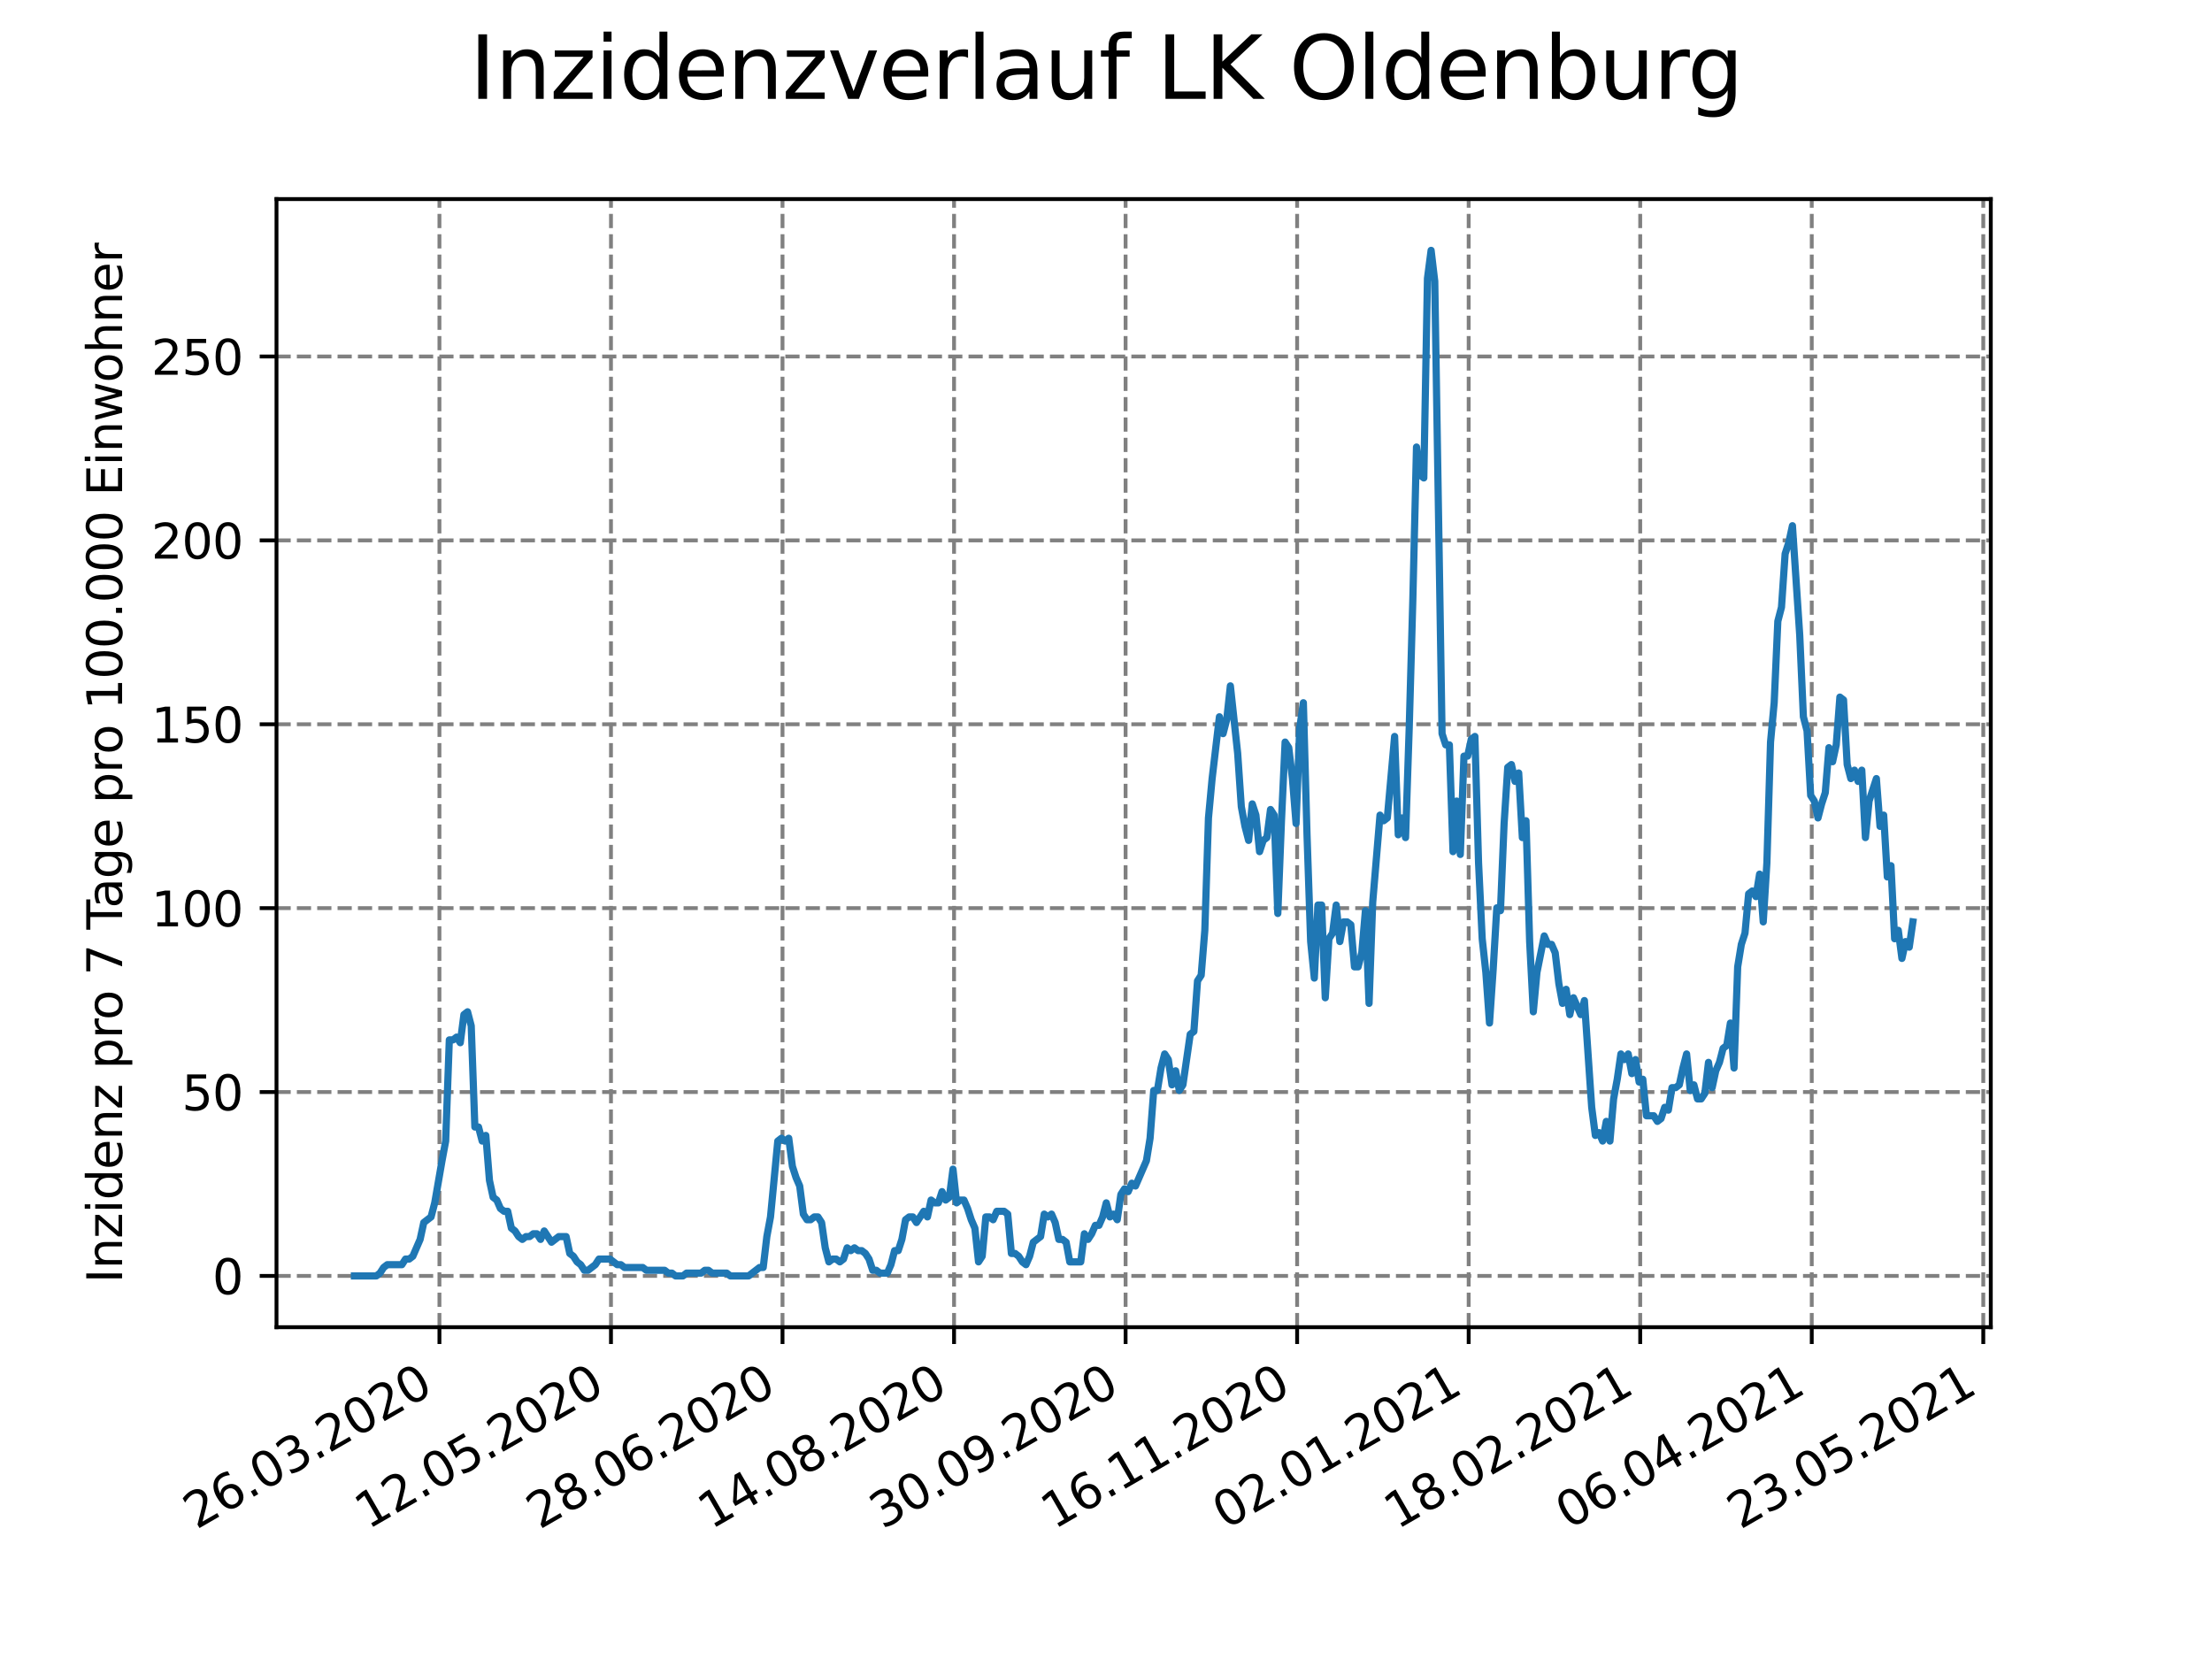 <?xml version="1.0" encoding="utf-8" standalone="no"?>
<!DOCTYPE svg PUBLIC "-//W3C//DTD SVG 1.1//EN"
  "http://www.w3.org/Graphics/SVG/1.1/DTD/svg11.dtd">
<svg height="345.6pt" version="1.1" viewBox="0 0 460.8 345.6" width="460.8pt" xmlns="http://www.w3.org/2000/svg" xmlns:xlink="http://www.w3.org/1999/xlink">
 <defs>
  <style type="text/css">*{stroke-linecap:butt;stroke-linejoin:round;}</style>
 </defs>
 <g id="figure_1">
  <g id="patch_1">
   <path d="M 0 345.6 
L 460.8 345.6 
L 460.8 0 
L 0 0 
z
" style="fill:#ffffff;"/>
  </g>
  <g id="axes_1">
   <g id="patch_2">
    <path d="M 57.6 276.48 
L 414.72 276.48 
L 414.72 41.472 
L 57.6 41.472 
z
" style="fill:#ffffff;"/>
   </g>
   <g id="matplotlib.axis_1">
    <g id="xtick_1">
     <g id="line2d_1">
      <path clip-path="url(#pab4e83f693)" d="M 91.542 276.48 
L 91.542 41.472 
" style="fill:none;stroke:#808080;stroke-dasharray:2.96,1.28;stroke-dashoffset:0;stroke-width:0.8;"/>
     </g>
     <g id="line2d_2">
      <defs>
       <path d="M 0 0 
L 0 3.5 
" id="m726b73698d" style="stroke:#000000;stroke-width:0.8;"/>
      </defs>
      <g>
       <use style="stroke:#000000;stroke-width:0.8;" x="91.542" xlink:href="#m726b73698d" y="276.48"/>
      </g>
     </g>
     <g id="text_1">
      <!-- 26.03.2020 -->
      <g transform="translate(40.917 318.689)rotate(-30)scale(0.1 -0.1)">
       <defs>
        <path d="M 1228 531 
L 3431 531 
L 3431 0 
L 469 0 
L 469 531 
Q 828 903 1448 1529 
Q 2069 2156 2228 2338 
Q 2531 2678 2651 2914 
Q 2772 3150 2772 3378 
Q 2772 3750 2511 3984 
Q 2250 4219 1831 4219 
Q 1534 4219 1204 4116 
Q 875 4013 500 3803 
L 500 4441 
Q 881 4594 1212 4672 
Q 1544 4750 1819 4750 
Q 2544 4750 2975 4387 
Q 3406 4025 3406 3419 
Q 3406 3131 3298 2873 
Q 3191 2616 2906 2266 
Q 2828 2175 2409 1742 
Q 1991 1309 1228 531 
z
" id="DejaVuSans-32" transform="scale(0.016)"/>
        <path d="M 2113 2584 
Q 1688 2584 1439 2293 
Q 1191 2003 1191 1497 
Q 1191 994 1439 701 
Q 1688 409 2113 409 
Q 2538 409 2786 701 
Q 3034 994 3034 1497 
Q 3034 2003 2786 2293 
Q 2538 2584 2113 2584 
z
M 3366 4563 
L 3366 3988 
Q 3128 4100 2886 4159 
Q 2644 4219 2406 4219 
Q 1781 4219 1451 3797 
Q 1122 3375 1075 2522 
Q 1259 2794 1537 2939 
Q 1816 3084 2150 3084 
Q 2853 3084 3261 2657 
Q 3669 2231 3669 1497 
Q 3669 778 3244 343 
Q 2819 -91 2113 -91 
Q 1303 -91 875 529 
Q 447 1150 447 2328 
Q 447 3434 972 4092 
Q 1497 4750 2381 4750 
Q 2619 4750 2861 4703 
Q 3103 4656 3366 4563 
z
" id="DejaVuSans-36" transform="scale(0.016)"/>
        <path d="M 684 794 
L 1344 794 
L 1344 0 
L 684 0 
L 684 794 
z
" id="DejaVuSans-2e" transform="scale(0.016)"/>
        <path d="M 2034 4250 
Q 1547 4250 1301 3770 
Q 1056 3291 1056 2328 
Q 1056 1369 1301 889 
Q 1547 409 2034 409 
Q 2525 409 2770 889 
Q 3016 1369 3016 2328 
Q 3016 3291 2770 3770 
Q 2525 4250 2034 4250 
z
M 2034 4750 
Q 2819 4750 3233 4129 
Q 3647 3509 3647 2328 
Q 3647 1150 3233 529 
Q 2819 -91 2034 -91 
Q 1250 -91 836 529 
Q 422 1150 422 2328 
Q 422 3509 836 4129 
Q 1250 4750 2034 4750 
z
" id="DejaVuSans-30" transform="scale(0.016)"/>
        <path d="M 2597 2516 
Q 3050 2419 3304 2112 
Q 3559 1806 3559 1356 
Q 3559 666 3084 287 
Q 2609 -91 1734 -91 
Q 1441 -91 1130 -33 
Q 819 25 488 141 
L 488 750 
Q 750 597 1062 519 
Q 1375 441 1716 441 
Q 2309 441 2620 675 
Q 2931 909 2931 1356 
Q 2931 1769 2642 2001 
Q 2353 2234 1838 2234 
L 1294 2234 
L 1294 2753 
L 1863 2753 
Q 2328 2753 2575 2939 
Q 2822 3125 2822 3475 
Q 2822 3834 2567 4026 
Q 2313 4219 1838 4219 
Q 1578 4219 1281 4162 
Q 984 4106 628 3988 
L 628 4550 
Q 988 4650 1302 4700 
Q 1616 4750 1894 4750 
Q 2613 4750 3031 4423 
Q 3450 4097 3450 3541 
Q 3450 3153 3228 2886 
Q 3006 2619 2597 2516 
z
" id="DejaVuSans-33" transform="scale(0.016)"/>
       </defs>
       <use xlink:href="#DejaVuSans-32"/>
       <use x="63.623" xlink:href="#DejaVuSans-36"/>
       <use x="127.246" xlink:href="#DejaVuSans-2e"/>
       <use x="159.033" xlink:href="#DejaVuSans-30"/>
       <use x="222.656" xlink:href="#DejaVuSans-33"/>
       <use x="286.279" xlink:href="#DejaVuSans-2e"/>
       <use x="318.066" xlink:href="#DejaVuSans-32"/>
       <use x="381.689" xlink:href="#DejaVuSans-30"/>
       <use x="445.312" xlink:href="#DejaVuSans-32"/>
       <use x="508.936" xlink:href="#DejaVuSans-30"/>
      </g>
     </g>
    </g>
    <g id="xtick_2">
     <g id="line2d_3">
      <path clip-path="url(#pab4e83f693)" d="M 127.277 276.48 
L 127.277 41.472 
" style="fill:none;stroke:#808080;stroke-dasharray:2.96,1.28;stroke-dashoffset:0;stroke-width:0.8;"/>
     </g>
     <g id="line2d_4">
      <g>
       <use style="stroke:#000000;stroke-width:0.8;" x="127.277" xlink:href="#m726b73698d" y="276.48"/>
      </g>
     </g>
     <g id="text_2">
      <!-- 12.05.2020 -->
      <g transform="translate(76.651 318.689)rotate(-30)scale(0.1 -0.1)">
       <defs>
        <path d="M 794 531 
L 1825 531 
L 1825 4091 
L 703 3866 
L 703 4441 
L 1819 4666 
L 2450 4666 
L 2450 531 
L 3481 531 
L 3481 0 
L 794 0 
L 794 531 
z
" id="DejaVuSans-31" transform="scale(0.016)"/>
        <path d="M 691 4666 
L 3169 4666 
L 3169 4134 
L 1269 4134 
L 1269 2991 
Q 1406 3038 1543 3061 
Q 1681 3084 1819 3084 
Q 2600 3084 3056 2656 
Q 3513 2228 3513 1497 
Q 3513 744 3044 326 
Q 2575 -91 1722 -91 
Q 1428 -91 1123 -41 
Q 819 9 494 109 
L 494 744 
Q 775 591 1075 516 
Q 1375 441 1709 441 
Q 2250 441 2565 725 
Q 2881 1009 2881 1497 
Q 2881 1984 2565 2268 
Q 2250 2553 1709 2553 
Q 1456 2553 1204 2497 
Q 953 2441 691 2322 
L 691 4666 
z
" id="DejaVuSans-35" transform="scale(0.016)"/>
       </defs>
       <use xlink:href="#DejaVuSans-31"/>
       <use x="63.623" xlink:href="#DejaVuSans-32"/>
       <use x="127.246" xlink:href="#DejaVuSans-2e"/>
       <use x="159.033" xlink:href="#DejaVuSans-30"/>
       <use x="222.656" xlink:href="#DejaVuSans-35"/>
       <use x="286.279" xlink:href="#DejaVuSans-2e"/>
       <use x="318.066" xlink:href="#DejaVuSans-32"/>
       <use x="381.689" xlink:href="#DejaVuSans-30"/>
       <use x="445.312" xlink:href="#DejaVuSans-32"/>
       <use x="508.936" xlink:href="#DejaVuSans-30"/>
      </g>
     </g>
    </g>
    <g id="xtick_3">
     <g id="line2d_5">
      <path clip-path="url(#pab4e83f693)" d="M 163.011 276.48 
L 163.011 41.472 
" style="fill:none;stroke:#808080;stroke-dasharray:2.96,1.28;stroke-dashoffset:0;stroke-width:0.8;"/>
     </g>
     <g id="line2d_6">
      <g>
       <use style="stroke:#000000;stroke-width:0.8;" x="163.011" xlink:href="#m726b73698d" y="276.48"/>
      </g>
     </g>
     <g id="text_3">
      <!-- 28.06.2020 -->
      <g transform="translate(112.386 318.689)rotate(-30)scale(0.1 -0.1)">
       <defs>
        <path d="M 2034 2216 
Q 1584 2216 1326 1975 
Q 1069 1734 1069 1313 
Q 1069 891 1326 650 
Q 1584 409 2034 409 
Q 2484 409 2743 651 
Q 3003 894 3003 1313 
Q 3003 1734 2745 1975 
Q 2488 2216 2034 2216 
z
M 1403 2484 
Q 997 2584 770 2862 
Q 544 3141 544 3541 
Q 544 4100 942 4425 
Q 1341 4750 2034 4750 
Q 2731 4750 3128 4425 
Q 3525 4100 3525 3541 
Q 3525 3141 3298 2862 
Q 3072 2584 2669 2484 
Q 3125 2378 3379 2068 
Q 3634 1759 3634 1313 
Q 3634 634 3220 271 
Q 2806 -91 2034 -91 
Q 1263 -91 848 271 
Q 434 634 434 1313 
Q 434 1759 690 2068 
Q 947 2378 1403 2484 
z
M 1172 3481 
Q 1172 3119 1398 2916 
Q 1625 2713 2034 2713 
Q 2441 2713 2670 2916 
Q 2900 3119 2900 3481 
Q 2900 3844 2670 4047 
Q 2441 4250 2034 4250 
Q 1625 4250 1398 4047 
Q 1172 3844 1172 3481 
z
" id="DejaVuSans-38" transform="scale(0.016)"/>
       </defs>
       <use xlink:href="#DejaVuSans-32"/>
       <use x="63.623" xlink:href="#DejaVuSans-38"/>
       <use x="127.246" xlink:href="#DejaVuSans-2e"/>
       <use x="159.033" xlink:href="#DejaVuSans-30"/>
       <use x="222.656" xlink:href="#DejaVuSans-36"/>
       <use x="286.279" xlink:href="#DejaVuSans-2e"/>
       <use x="318.066" xlink:href="#DejaVuSans-32"/>
       <use x="381.689" xlink:href="#DejaVuSans-30"/>
       <use x="445.312" xlink:href="#DejaVuSans-32"/>
       <use x="508.936" xlink:href="#DejaVuSans-30"/>
      </g>
     </g>
    </g>
    <g id="xtick_4">
     <g id="line2d_7">
      <path clip-path="url(#pab4e83f693)" d="M 198.746 276.48 
L 198.746 41.472 
" style="fill:none;stroke:#808080;stroke-dasharray:2.96,1.28;stroke-dashoffset:0;stroke-width:0.8;"/>
     </g>
     <g id="line2d_8">
      <g>
       <use style="stroke:#000000;stroke-width:0.8;" x="198.746" xlink:href="#m726b73698d" y="276.48"/>
      </g>
     </g>
     <g id="text_4">
      <!-- 14.08.2020 -->
      <g transform="translate(148.121 318.689)rotate(-30)scale(0.1 -0.1)">
       <defs>
        <path d="M 2419 4116 
L 825 1625 
L 2419 1625 
L 2419 4116 
z
M 2253 4666 
L 3047 4666 
L 3047 1625 
L 3713 1625 
L 3713 1100 
L 3047 1100 
L 3047 0 
L 2419 0 
L 2419 1100 
L 313 1100 
L 313 1709 
L 2253 4666 
z
" id="DejaVuSans-34" transform="scale(0.016)"/>
       </defs>
       <use xlink:href="#DejaVuSans-31"/>
       <use x="63.623" xlink:href="#DejaVuSans-34"/>
       <use x="127.246" xlink:href="#DejaVuSans-2e"/>
       <use x="159.033" xlink:href="#DejaVuSans-30"/>
       <use x="222.656" xlink:href="#DejaVuSans-38"/>
       <use x="286.279" xlink:href="#DejaVuSans-2e"/>
       <use x="318.066" xlink:href="#DejaVuSans-32"/>
       <use x="381.689" xlink:href="#DejaVuSans-30"/>
       <use x="445.312" xlink:href="#DejaVuSans-32"/>
       <use x="508.936" xlink:href="#DejaVuSans-30"/>
      </g>
     </g>
    </g>
    <g id="xtick_5">
     <g id="line2d_9">
      <path clip-path="url(#pab4e83f693)" d="M 234.481 276.48 
L 234.481 41.472 
" style="fill:none;stroke:#808080;stroke-dasharray:2.96,1.28;stroke-dashoffset:0;stroke-width:0.8;"/>
     </g>
     <g id="line2d_10">
      <g>
       <use style="stroke:#000000;stroke-width:0.8;" x="234.481" xlink:href="#m726b73698d" y="276.48"/>
      </g>
     </g>
     <g id="text_5">
      <!-- 30.09.2020 -->
      <g transform="translate(183.856 318.689)rotate(-30)scale(0.1 -0.1)">
       <defs>
        <path d="M 703 97 
L 703 672 
Q 941 559 1184 500 
Q 1428 441 1663 441 
Q 2288 441 2617 861 
Q 2947 1281 2994 2138 
Q 2813 1869 2534 1725 
Q 2256 1581 1919 1581 
Q 1219 1581 811 2004 
Q 403 2428 403 3163 
Q 403 3881 828 4315 
Q 1253 4750 1959 4750 
Q 2769 4750 3195 4129 
Q 3622 3509 3622 2328 
Q 3622 1225 3098 567 
Q 2575 -91 1691 -91 
Q 1453 -91 1209 -44 
Q 966 3 703 97 
z
M 1959 2075 
Q 2384 2075 2632 2365 
Q 2881 2656 2881 3163 
Q 2881 3666 2632 3958 
Q 2384 4250 1959 4250 
Q 1534 4250 1286 3958 
Q 1038 3666 1038 3163 
Q 1038 2656 1286 2365 
Q 1534 2075 1959 2075 
z
" id="DejaVuSans-39" transform="scale(0.016)"/>
       </defs>
       <use xlink:href="#DejaVuSans-33"/>
       <use x="63.623" xlink:href="#DejaVuSans-30"/>
       <use x="127.246" xlink:href="#DejaVuSans-2e"/>
       <use x="159.033" xlink:href="#DejaVuSans-30"/>
       <use x="222.656" xlink:href="#DejaVuSans-39"/>
       <use x="286.279" xlink:href="#DejaVuSans-2e"/>
       <use x="318.066" xlink:href="#DejaVuSans-32"/>
       <use x="381.689" xlink:href="#DejaVuSans-30"/>
       <use x="445.312" xlink:href="#DejaVuSans-32"/>
       <use x="508.936" xlink:href="#DejaVuSans-30"/>
      </g>
     </g>
    </g>
    <g id="xtick_6">
     <g id="line2d_11">
      <path clip-path="url(#pab4e83f693)" d="M 270.216 276.48 
L 270.216 41.472 
" style="fill:none;stroke:#808080;stroke-dasharray:2.96,1.28;stroke-dashoffset:0;stroke-width:0.8;"/>
     </g>
     <g id="line2d_12">
      <g>
       <use style="stroke:#000000;stroke-width:0.8;" x="270.216" xlink:href="#m726b73698d" y="276.48"/>
      </g>
     </g>
     <g id="text_6">
      <!-- 16.11.2020 -->
      <g transform="translate(219.591 318.689)rotate(-30)scale(0.1 -0.1)">
       <use xlink:href="#DejaVuSans-31"/>
       <use x="63.623" xlink:href="#DejaVuSans-36"/>
       <use x="127.246" xlink:href="#DejaVuSans-2e"/>
       <use x="159.033" xlink:href="#DejaVuSans-31"/>
       <use x="222.656" xlink:href="#DejaVuSans-31"/>
       <use x="286.279" xlink:href="#DejaVuSans-2e"/>
       <use x="318.066" xlink:href="#DejaVuSans-32"/>
       <use x="381.689" xlink:href="#DejaVuSans-30"/>
       <use x="445.312" xlink:href="#DejaVuSans-32"/>
       <use x="508.936" xlink:href="#DejaVuSans-30"/>
      </g>
     </g>
    </g>
    <g id="xtick_7">
     <g id="line2d_13">
      <path clip-path="url(#pab4e83f693)" d="M 305.951 276.48 
L 305.951 41.472 
" style="fill:none;stroke:#808080;stroke-dasharray:2.96,1.28;stroke-dashoffset:0;stroke-width:0.8;"/>
     </g>
     <g id="line2d_14">
      <g>
       <use style="stroke:#000000;stroke-width:0.8;" x="305.951" xlink:href="#m726b73698d" y="276.48"/>
      </g>
     </g>
     <g id="text_7">
      <!-- 02.01.2021 -->
      <g transform="translate(255.325 318.689)rotate(-30)scale(0.1 -0.1)">
       <use xlink:href="#DejaVuSans-30"/>
       <use x="63.623" xlink:href="#DejaVuSans-32"/>
       <use x="127.246" xlink:href="#DejaVuSans-2e"/>
       <use x="159.033" xlink:href="#DejaVuSans-30"/>
       <use x="222.656" xlink:href="#DejaVuSans-31"/>
       <use x="286.279" xlink:href="#DejaVuSans-2e"/>
       <use x="318.066" xlink:href="#DejaVuSans-32"/>
       <use x="381.689" xlink:href="#DejaVuSans-30"/>
       <use x="445.312" xlink:href="#DejaVuSans-32"/>
       <use x="508.936" xlink:href="#DejaVuSans-31"/>
      </g>
     </g>
    </g>
    <g id="xtick_8">
     <g id="line2d_15">
      <path clip-path="url(#pab4e83f693)" d="M 341.685 276.48 
L 341.685 41.472 
" style="fill:none;stroke:#808080;stroke-dasharray:2.96,1.28;stroke-dashoffset:0;stroke-width:0.8;"/>
     </g>
     <g id="line2d_16">
      <g>
       <use style="stroke:#000000;stroke-width:0.8;" x="341.685" xlink:href="#m726b73698d" y="276.48"/>
      </g>
     </g>
     <g id="text_8">
      <!-- 18.02.2021 -->
      <g transform="translate(291.06 318.689)rotate(-30)scale(0.1 -0.1)">
       <use xlink:href="#DejaVuSans-31"/>
       <use x="63.623" xlink:href="#DejaVuSans-38"/>
       <use x="127.246" xlink:href="#DejaVuSans-2e"/>
       <use x="159.033" xlink:href="#DejaVuSans-30"/>
       <use x="222.656" xlink:href="#DejaVuSans-32"/>
       <use x="286.279" xlink:href="#DejaVuSans-2e"/>
       <use x="318.066" xlink:href="#DejaVuSans-32"/>
       <use x="381.689" xlink:href="#DejaVuSans-30"/>
       <use x="445.312" xlink:href="#DejaVuSans-32"/>
       <use x="508.936" xlink:href="#DejaVuSans-31"/>
      </g>
     </g>
    </g>
    <g id="xtick_9">
     <g id="line2d_17">
      <path clip-path="url(#pab4e83f693)" d="M 377.42 276.48 
L 377.42 41.472 
" style="fill:none;stroke:#808080;stroke-dasharray:2.96,1.28;stroke-dashoffset:0;stroke-width:0.8;"/>
     </g>
     <g id="line2d_18">
      <g>
       <use style="stroke:#000000;stroke-width:0.8;" x="377.42" xlink:href="#m726b73698d" y="276.48"/>
      </g>
     </g>
     <g id="text_9">
      <!-- 06.04.2021 -->
      <g transform="translate(326.795 318.689)rotate(-30)scale(0.1 -0.1)">
       <use xlink:href="#DejaVuSans-30"/>
       <use x="63.623" xlink:href="#DejaVuSans-36"/>
       <use x="127.246" xlink:href="#DejaVuSans-2e"/>
       <use x="159.033" xlink:href="#DejaVuSans-30"/>
       <use x="222.656" xlink:href="#DejaVuSans-34"/>
       <use x="286.279" xlink:href="#DejaVuSans-2e"/>
       <use x="318.066" xlink:href="#DejaVuSans-32"/>
       <use x="381.689" xlink:href="#DejaVuSans-30"/>
       <use x="445.312" xlink:href="#DejaVuSans-32"/>
       <use x="508.936" xlink:href="#DejaVuSans-31"/>
      </g>
     </g>
    </g>
    <g id="xtick_10">
     <g id="line2d_19">
      <path clip-path="url(#pab4e83f693)" d="M 413.155 276.48 
L 413.155 41.472 
" style="fill:none;stroke:#808080;stroke-dasharray:2.96,1.28;stroke-dashoffset:0;stroke-width:0.8;"/>
     </g>
     <g id="line2d_20">
      <g>
       <use style="stroke:#000000;stroke-width:0.8;" x="413.155" xlink:href="#m726b73698d" y="276.48"/>
      </g>
     </g>
     <g id="text_10">
      <!-- 23.05.2021 -->
      <g transform="translate(362.53 318.689)rotate(-30)scale(0.1 -0.1)">
       <use xlink:href="#DejaVuSans-32"/>
       <use x="63.623" xlink:href="#DejaVuSans-33"/>
       <use x="127.246" xlink:href="#DejaVuSans-2e"/>
       <use x="159.033" xlink:href="#DejaVuSans-30"/>
       <use x="222.656" xlink:href="#DejaVuSans-35"/>
       <use x="286.279" xlink:href="#DejaVuSans-2e"/>
       <use x="318.066" xlink:href="#DejaVuSans-32"/>
       <use x="381.689" xlink:href="#DejaVuSans-30"/>
       <use x="445.312" xlink:href="#DejaVuSans-32"/>
       <use x="508.936" xlink:href="#DejaVuSans-31"/>
      </g>
     </g>
    </g>
   </g>
   <g id="matplotlib.axis_2">
    <g id="ytick_1">
     <g id="line2d_21">
      <path clip-path="url(#pab4e83f693)" d="M 57.6 265.798 
L 414.72 265.798 
" style="fill:none;stroke:#808080;stroke-dasharray:2.96,1.28;stroke-dashoffset:0;stroke-width:0.8;"/>
     </g>
     <g id="line2d_22">
      <defs>
       <path d="M 0 0 
L -3.5 0 
" id="me23e27b7ea" style="stroke:#000000;stroke-width:0.8;"/>
      </defs>
      <g>
       <use style="stroke:#000000;stroke-width:0.8;" x="57.6" xlink:href="#me23e27b7ea" y="265.798"/>
      </g>
     </g>
     <g id="text_11">
      <!-- 0 -->
      <g transform="translate(44.237 269.597)scale(0.1 -0.1)">
       <use xlink:href="#DejaVuSans-30"/>
      </g>
     </g>
    </g>
    <g id="ytick_2">
     <g id="line2d_23">
      <path clip-path="url(#pab4e83f693)" d="M 57.6 227.491 
L 414.72 227.491 
" style="fill:none;stroke:#808080;stroke-dasharray:2.96,1.28;stroke-dashoffset:0;stroke-width:0.8;"/>
     </g>
     <g id="line2d_24">
      <g>
       <use style="stroke:#000000;stroke-width:0.8;" x="57.6" xlink:href="#me23e27b7ea" y="227.491"/>
      </g>
     </g>
     <g id="text_12">
      <!-- 50 -->
      <g transform="translate(37.875 231.29)scale(0.1 -0.1)">
       <use xlink:href="#DejaVuSans-35"/>
       <use x="63.623" xlink:href="#DejaVuSans-30"/>
      </g>
     </g>
    </g>
    <g id="ytick_3">
     <g id="line2d_25">
      <path clip-path="url(#pab4e83f693)" d="M 57.6 189.185 
L 414.72 189.185 
" style="fill:none;stroke:#808080;stroke-dasharray:2.96,1.28;stroke-dashoffset:0;stroke-width:0.8;"/>
     </g>
     <g id="line2d_26">
      <g>
       <use style="stroke:#000000;stroke-width:0.8;" x="57.6" xlink:href="#me23e27b7ea" y="189.185"/>
      </g>
     </g>
     <g id="text_13">
      <!-- 100 -->
      <g transform="translate(31.512 192.984)scale(0.1 -0.1)">
       <use xlink:href="#DejaVuSans-31"/>
       <use x="63.623" xlink:href="#DejaVuSans-30"/>
       <use x="127.246" xlink:href="#DejaVuSans-30"/>
      </g>
     </g>
    </g>
    <g id="ytick_4">
     <g id="line2d_27">
      <path clip-path="url(#pab4e83f693)" d="M 57.6 150.878 
L 414.72 150.878 
" style="fill:none;stroke:#808080;stroke-dasharray:2.96,1.28;stroke-dashoffset:0;stroke-width:0.8;"/>
     </g>
     <g id="line2d_28">
      <g>
       <use style="stroke:#000000;stroke-width:0.8;" x="57.6" xlink:href="#me23e27b7ea" y="150.878"/>
      </g>
     </g>
     <g id="text_14">
      <!-- 150 -->
      <g transform="translate(31.512 154.677)scale(0.1 -0.1)">
       <use xlink:href="#DejaVuSans-31"/>
       <use x="63.623" xlink:href="#DejaVuSans-35"/>
       <use x="127.246" xlink:href="#DejaVuSans-30"/>
      </g>
     </g>
    </g>
    <g id="ytick_5">
     <g id="line2d_29">
      <path clip-path="url(#pab4e83f693)" d="M 57.6 112.571 
L 414.72 112.571 
" style="fill:none;stroke:#808080;stroke-dasharray:2.96,1.28;stroke-dashoffset:0;stroke-width:0.8;"/>
     </g>
     <g id="line2d_30">
      <g>
       <use style="stroke:#000000;stroke-width:0.8;" x="57.6" xlink:href="#me23e27b7ea" y="112.571"/>
      </g>
     </g>
     <g id="text_15">
      <!-- 200 -->
      <g transform="translate(31.512 116.371)scale(0.1 -0.1)">
       <use xlink:href="#DejaVuSans-32"/>
       <use x="63.623" xlink:href="#DejaVuSans-30"/>
       <use x="127.246" xlink:href="#DejaVuSans-30"/>
      </g>
     </g>
    </g>
    <g id="ytick_6">
     <g id="line2d_31">
      <path clip-path="url(#pab4e83f693)" d="M 57.6 74.265 
L 414.72 74.265 
" style="fill:none;stroke:#808080;stroke-dasharray:2.96,1.28;stroke-dashoffset:0;stroke-width:0.8;"/>
     </g>
     <g id="line2d_32">
      <g>
       <use style="stroke:#000000;stroke-width:0.8;" x="57.6" xlink:href="#me23e27b7ea" y="74.265"/>
      </g>
     </g>
     <g id="text_16">
      <!-- 250 -->
      <g transform="translate(31.512 78.064)scale(0.1 -0.1)">
       <use xlink:href="#DejaVuSans-32"/>
       <use x="63.623" xlink:href="#DejaVuSans-35"/>
       <use x="127.246" xlink:href="#DejaVuSans-30"/>
      </g>
     </g>
    </g>
    <g id="text_17">
     <!-- Inzidenz pro 7 Tage pro 100.000 Einwohner -->
     <g transform="translate(25.433 267.301)rotate(-90)scale(0.1 -0.1)">
      <defs>
       <path d="M 628 4666 
L 1259 4666 
L 1259 0 
L 628 0 
L 628 4666 
z
" id="DejaVuSans-49" transform="scale(0.016)"/>
       <path d="M 3513 2113 
L 3513 0 
L 2938 0 
L 2938 2094 
Q 2938 2591 2744 2837 
Q 2550 3084 2163 3084 
Q 1697 3084 1428 2787 
Q 1159 2491 1159 1978 
L 1159 0 
L 581 0 
L 581 3500 
L 1159 3500 
L 1159 2956 
Q 1366 3272 1645 3428 
Q 1925 3584 2291 3584 
Q 2894 3584 3203 3211 
Q 3513 2838 3513 2113 
z
" id="DejaVuSans-6e" transform="scale(0.016)"/>
       <path d="M 353 3500 
L 3084 3500 
L 3084 2975 
L 922 459 
L 3084 459 
L 3084 0 
L 275 0 
L 275 525 
L 2438 3041 
L 353 3041 
L 353 3500 
z
" id="DejaVuSans-7a" transform="scale(0.016)"/>
       <path d="M 603 3500 
L 1178 3500 
L 1178 0 
L 603 0 
L 603 3500 
z
M 603 4863 
L 1178 4863 
L 1178 4134 
L 603 4134 
L 603 4863 
z
" id="DejaVuSans-69" transform="scale(0.016)"/>
       <path d="M 2906 2969 
L 2906 4863 
L 3481 4863 
L 3481 0 
L 2906 0 
L 2906 525 
Q 2725 213 2448 61 
Q 2172 -91 1784 -91 
Q 1150 -91 751 415 
Q 353 922 353 1747 
Q 353 2572 751 3078 
Q 1150 3584 1784 3584 
Q 2172 3584 2448 3432 
Q 2725 3281 2906 2969 
z
M 947 1747 
Q 947 1113 1208 752 
Q 1469 391 1925 391 
Q 2381 391 2643 752 
Q 2906 1113 2906 1747 
Q 2906 2381 2643 2742 
Q 2381 3103 1925 3103 
Q 1469 3103 1208 2742 
Q 947 2381 947 1747 
z
" id="DejaVuSans-64" transform="scale(0.016)"/>
       <path d="M 3597 1894 
L 3597 1613 
L 953 1613 
Q 991 1019 1311 708 
Q 1631 397 2203 397 
Q 2534 397 2845 478 
Q 3156 559 3463 722 
L 3463 178 
Q 3153 47 2828 -22 
Q 2503 -91 2169 -91 
Q 1331 -91 842 396 
Q 353 884 353 1716 
Q 353 2575 817 3079 
Q 1281 3584 2069 3584 
Q 2775 3584 3186 3129 
Q 3597 2675 3597 1894 
z
M 3022 2063 
Q 3016 2534 2758 2815 
Q 2500 3097 2075 3097 
Q 1594 3097 1305 2825 
Q 1016 2553 972 2059 
L 3022 2063 
z
" id="DejaVuSans-65" transform="scale(0.016)"/>
       <path id="DejaVuSans-20" transform="scale(0.016)"/>
       <path d="M 1159 525 
L 1159 -1331 
L 581 -1331 
L 581 3500 
L 1159 3500 
L 1159 2969 
Q 1341 3281 1617 3432 
Q 1894 3584 2278 3584 
Q 2916 3584 3314 3078 
Q 3713 2572 3713 1747 
Q 3713 922 3314 415 
Q 2916 -91 2278 -91 
Q 1894 -91 1617 61 
Q 1341 213 1159 525 
z
M 3116 1747 
Q 3116 2381 2855 2742 
Q 2594 3103 2138 3103 
Q 1681 3103 1420 2742 
Q 1159 2381 1159 1747 
Q 1159 1113 1420 752 
Q 1681 391 2138 391 
Q 2594 391 2855 752 
Q 3116 1113 3116 1747 
z
" id="DejaVuSans-70" transform="scale(0.016)"/>
       <path d="M 2631 2963 
Q 2534 3019 2420 3045 
Q 2306 3072 2169 3072 
Q 1681 3072 1420 2755 
Q 1159 2438 1159 1844 
L 1159 0 
L 581 0 
L 581 3500 
L 1159 3500 
L 1159 2956 
Q 1341 3275 1631 3429 
Q 1922 3584 2338 3584 
Q 2397 3584 2469 3576 
Q 2541 3569 2628 3553 
L 2631 2963 
z
" id="DejaVuSans-72" transform="scale(0.016)"/>
       <path d="M 1959 3097 
Q 1497 3097 1228 2736 
Q 959 2375 959 1747 
Q 959 1119 1226 758 
Q 1494 397 1959 397 
Q 2419 397 2687 759 
Q 2956 1122 2956 1747 
Q 2956 2369 2687 2733 
Q 2419 3097 1959 3097 
z
M 1959 3584 
Q 2709 3584 3137 3096 
Q 3566 2609 3566 1747 
Q 3566 888 3137 398 
Q 2709 -91 1959 -91 
Q 1206 -91 779 398 
Q 353 888 353 1747 
Q 353 2609 779 3096 
Q 1206 3584 1959 3584 
z
" id="DejaVuSans-6f" transform="scale(0.016)"/>
       <path d="M 525 4666 
L 3525 4666 
L 3525 4397 
L 1831 0 
L 1172 0 
L 2766 4134 
L 525 4134 
L 525 4666 
z
" id="DejaVuSans-37" transform="scale(0.016)"/>
       <path d="M -19 4666 
L 3928 4666 
L 3928 4134 
L 2272 4134 
L 2272 0 
L 1638 0 
L 1638 4134 
L -19 4134 
L -19 4666 
z
" id="DejaVuSans-54" transform="scale(0.016)"/>
       <path d="M 2194 1759 
Q 1497 1759 1228 1600 
Q 959 1441 959 1056 
Q 959 750 1161 570 
Q 1363 391 1709 391 
Q 2188 391 2477 730 
Q 2766 1069 2766 1631 
L 2766 1759 
L 2194 1759 
z
M 3341 1997 
L 3341 0 
L 2766 0 
L 2766 531 
Q 2569 213 2275 61 
Q 1981 -91 1556 -91 
Q 1019 -91 701 211 
Q 384 513 384 1019 
Q 384 1609 779 1909 
Q 1175 2209 1959 2209 
L 2766 2209 
L 2766 2266 
Q 2766 2663 2505 2880 
Q 2244 3097 1772 3097 
Q 1472 3097 1187 3025 
Q 903 2953 641 2809 
L 641 3341 
Q 956 3463 1253 3523 
Q 1550 3584 1831 3584 
Q 2591 3584 2966 3190 
Q 3341 2797 3341 1997 
z
" id="DejaVuSans-61" transform="scale(0.016)"/>
       <path d="M 2906 1791 
Q 2906 2416 2648 2759 
Q 2391 3103 1925 3103 
Q 1463 3103 1205 2759 
Q 947 2416 947 1791 
Q 947 1169 1205 825 
Q 1463 481 1925 481 
Q 2391 481 2648 825 
Q 2906 1169 2906 1791 
z
M 3481 434 
Q 3481 -459 3084 -895 
Q 2688 -1331 1869 -1331 
Q 1566 -1331 1297 -1286 
Q 1028 -1241 775 -1147 
L 775 -588 
Q 1028 -725 1275 -790 
Q 1522 -856 1778 -856 
Q 2344 -856 2625 -561 
Q 2906 -266 2906 331 
L 2906 616 
Q 2728 306 2450 153 
Q 2172 0 1784 0 
Q 1141 0 747 490 
Q 353 981 353 1791 
Q 353 2603 747 3093 
Q 1141 3584 1784 3584 
Q 2172 3584 2450 3431 
Q 2728 3278 2906 2969 
L 2906 3500 
L 3481 3500 
L 3481 434 
z
" id="DejaVuSans-67" transform="scale(0.016)"/>
       <path d="M 628 4666 
L 3578 4666 
L 3578 4134 
L 1259 4134 
L 1259 2753 
L 3481 2753 
L 3481 2222 
L 1259 2222 
L 1259 531 
L 3634 531 
L 3634 0 
L 628 0 
L 628 4666 
z
" id="DejaVuSans-45" transform="scale(0.016)"/>
       <path d="M 269 3500 
L 844 3500 
L 1563 769 
L 2278 3500 
L 2956 3500 
L 3675 769 
L 4391 3500 
L 4966 3500 
L 4050 0 
L 3372 0 
L 2619 2869 
L 1863 0 
L 1184 0 
L 269 3500 
z
" id="DejaVuSans-77" transform="scale(0.016)"/>
       <path d="M 3513 2113 
L 3513 0 
L 2938 0 
L 2938 2094 
Q 2938 2591 2744 2837 
Q 2550 3084 2163 3084 
Q 1697 3084 1428 2787 
Q 1159 2491 1159 1978 
L 1159 0 
L 581 0 
L 581 4863 
L 1159 4863 
L 1159 2956 
Q 1366 3272 1645 3428 
Q 1925 3584 2291 3584 
Q 2894 3584 3203 3211 
Q 3513 2838 3513 2113 
z
" id="DejaVuSans-68" transform="scale(0.016)"/>
      </defs>
      <use xlink:href="#DejaVuSans-49"/>
      <use x="29.492" xlink:href="#DejaVuSans-6e"/>
      <use x="92.871" xlink:href="#DejaVuSans-7a"/>
      <use x="145.361" xlink:href="#DejaVuSans-69"/>
      <use x="173.145" xlink:href="#DejaVuSans-64"/>
      <use x="236.621" xlink:href="#DejaVuSans-65"/>
      <use x="298.145" xlink:href="#DejaVuSans-6e"/>
      <use x="361.523" xlink:href="#DejaVuSans-7a"/>
      <use x="414.014" xlink:href="#DejaVuSans-20"/>
      <use x="445.801" xlink:href="#DejaVuSans-70"/>
      <use x="509.277" xlink:href="#DejaVuSans-72"/>
      <use x="548.141" xlink:href="#DejaVuSans-6f"/>
      <use x="609.322" xlink:href="#DejaVuSans-20"/>
      <use x="641.109" xlink:href="#DejaVuSans-37"/>
      <use x="704.732" xlink:href="#DejaVuSans-20"/>
      <use x="736.52" xlink:href="#DejaVuSans-54"/>
      <use x="781.104" xlink:href="#DejaVuSans-61"/>
      <use x="842.383" xlink:href="#DejaVuSans-67"/>
      <use x="905.859" xlink:href="#DejaVuSans-65"/>
      <use x="967.383" xlink:href="#DejaVuSans-20"/>
      <use x="999.17" xlink:href="#DejaVuSans-70"/>
      <use x="1062.646" xlink:href="#DejaVuSans-72"/>
      <use x="1101.51" xlink:href="#DejaVuSans-6f"/>
      <use x="1162.691" xlink:href="#DejaVuSans-20"/>
      <use x="1194.479" xlink:href="#DejaVuSans-31"/>
      <use x="1258.102" xlink:href="#DejaVuSans-30"/>
      <use x="1321.725" xlink:href="#DejaVuSans-30"/>
      <use x="1385.348" xlink:href="#DejaVuSans-2e"/>
      <use x="1417.135" xlink:href="#DejaVuSans-30"/>
      <use x="1480.758" xlink:href="#DejaVuSans-30"/>
      <use x="1544.381" xlink:href="#DejaVuSans-30"/>
      <use x="1608.004" xlink:href="#DejaVuSans-20"/>
      <use x="1639.791" xlink:href="#DejaVuSans-45"/>
      <use x="1702.975" xlink:href="#DejaVuSans-69"/>
      <use x="1730.758" xlink:href="#DejaVuSans-6e"/>
      <use x="1794.137" xlink:href="#DejaVuSans-77"/>
      <use x="1875.924" xlink:href="#DejaVuSans-6f"/>
      <use x="1937.105" xlink:href="#DejaVuSans-68"/>
      <use x="2000.484" xlink:href="#DejaVuSans-6e"/>
      <use x="2063.863" xlink:href="#DejaVuSans-65"/>
      <use x="2125.387" xlink:href="#DejaVuSans-72"/>
     </g>
    </g>
   </g>
   <g id="line2d_33">
    <path clip-path="url(#pab4e83f693)" d="M 73.833 265.798 
L 78.395 265.798 
L 79.155 265.212 
L 79.915 264.042 
L 80.676 263.457 
L 83.717 263.457 
L 84.477 262.286 
L 85.237 262.286 
L 85.998 261.701 
L 87.518 258.189 
L 88.279 254.677 
L 89.799 253.506 
L 90.56 250.579 
L 92.08 241.799 
L 92.841 237.702 
L 93.601 216.631 
L 94.361 216.631 
L 95.122 216.045 
L 95.882 217.216 
L 96.642 211.363 
L 97.402 210.777 
L 98.163 213.704 
L 98.923 234.776 
L 99.683 234.776 
L 100.444 237.702 
L 101.204 236.532 
L 101.964 245.897 
L 102.725 249.409 
L 103.485 249.994 
L 104.245 251.75 
L 105.006 252.335 
L 105.766 252.335 
L 106.526 255.847 
L 107.287 256.433 
L 108.047 257.603 
L 108.807 258.189 
L 109.568 257.603 
L 110.328 257.603 
L 111.088 257.018 
L 111.848 257.018 
L 112.609 258.189 
L 113.369 256.433 
L 114.89 258.774 
L 116.41 257.603 
L 117.931 257.603 
L 118.691 261.115 
L 119.452 261.701 
L 120.212 262.871 
L 120.972 263.457 
L 121.733 264.627 
L 122.493 264.627 
L 124.014 263.457 
L 124.774 262.286 
L 127.055 262.286 
L 128.575 263.457 
L 129.336 263.457 
L 130.096 264.042 
L 133.898 264.042 
L 134.658 264.627 
L 138.46 264.627 
L 139.22 265.212 
L 139.98 265.212 
L 140.74 265.798 
L 142.261 265.798 
L 143.021 265.212 
L 146.063 265.212 
L 146.823 264.627 
L 147.583 264.627 
L 148.344 265.212 
L 151.385 265.212 
L 152.145 265.798 
L 155.947 265.798 
L 158.228 264.042 
L 158.988 264.042 
L 159.748 257.603 
L 160.509 253.506 
L 162.029 237.702 
L 162.79 237.117 
L 163.55 237.702 
L 164.31 237.117 
L 165.071 242.97 
L 165.831 245.311 
L 166.591 247.067 
L 167.351 252.921 
L 168.112 254.091 
L 168.872 254.091 
L 169.632 253.506 
L 170.393 253.506 
L 171.153 254.677 
L 171.913 259.945 
L 172.674 262.871 
L 173.434 262.286 
L 174.194 262.286 
L 174.955 262.871 
L 175.715 262.286 
L 176.475 259.945 
L 177.236 260.53 
L 177.996 259.945 
L 178.756 260.53 
L 179.517 260.53 
L 180.277 261.115 
L 181.037 262.286 
L 181.797 264.627 
L 182.558 264.627 
L 183.318 265.212 
L 184.839 265.212 
L 185.599 263.457 
L 186.359 260.53 
L 187.12 260.53 
L 187.88 258.189 
L 188.64 254.091 
L 189.401 253.506 
L 190.161 253.506 
L 190.921 254.677 
L 192.442 252.335 
L 193.202 253.506 
L 193.963 249.994 
L 194.723 250.579 
L 195.483 250.579 
L 196.243 248.238 
L 197.004 249.994 
L 197.764 249.409 
L 198.524 243.555 
L 199.285 250.579 
L 200.045 249.994 
L 200.805 249.994 
L 201.566 251.75 
L 202.326 254.091 
L 203.086 255.847 
L 203.847 262.871 
L 204.607 261.701 
L 205.367 253.506 
L 206.128 253.506 
L 206.888 254.091 
L 207.648 252.335 
L 209.169 252.335 
L 209.929 252.921 
L 210.689 261.115 
L 211.45 261.115 
L 212.21 261.701 
L 212.97 262.871 
L 213.731 263.457 
L 214.491 261.701 
L 215.251 258.774 
L 216.772 257.603 
L 217.532 252.921 
L 218.293 253.506 
L 219.053 252.921 
L 219.813 254.677 
L 220.574 258.189 
L 221.334 258.189 
L 222.094 258.774 
L 222.854 262.871 
L 225.135 262.871 
L 225.896 257.018 
L 226.656 258.189 
L 227.416 257.018 
L 228.177 255.262 
L 228.937 255.262 
L 229.697 253.506 
L 230.458 250.579 
L 231.218 253.506 
L 231.978 252.921 
L 232.739 254.091 
L 233.499 248.823 
L 234.259 247.653 
L 235.02 248.238 
L 235.78 246.482 
L 236.54 247.067 
L 238.821 241.799 
L 239.581 237.117 
L 240.342 227.166 
L 241.102 227.166 
L 241.862 222.484 
L 242.623 219.557 
L 243.383 220.728 
L 244.143 225.996 
L 244.904 223.069 
L 245.664 227.166 
L 246.424 225.996 
L 247.945 215.46 
L 248.705 214.875 
L 249.466 204.339 
L 250.226 203.168 
L 250.986 193.803 
L 251.746 170.39 
L 252.507 162.195 
L 254.027 149.318 
L 254.788 152.83 
L 255.548 149.903 
L 256.308 142.88 
L 257.829 156.927 
L 258.589 168.049 
L 259.35 172.146 
L 260.11 175.072 
L 260.87 167.463 
L 261.631 169.805 
L 262.391 177.414 
L 263.151 175.072 
L 263.912 174.487 
L 264.672 168.634 
L 265.432 169.805 
L 266.192 190.291 
L 266.953 170.975 
L 267.713 154.586 
L 268.473 155.757 
L 269.234 162.195 
L 269.994 171.56 
L 270.754 151.659 
L 271.515 146.392 
L 272.275 173.902 
L 273.035 196.144 
L 273.796 203.753 
L 274.556 188.535 
L 275.316 188.535 
L 276.077 207.851 
L 276.837 195.559 
L 277.597 194.388 
L 278.357 188.535 
L 279.118 196.144 
L 279.878 192.047 
L 280.638 192.047 
L 281.399 192.632 
L 282.159 201.412 
L 282.919 201.412 
L 283.68 198.485 
L 284.44 189.706 
L 285.2 209.021 
L 285.961 187.95 
L 287.481 169.805 
L 288.242 170.975 
L 289.002 170.39 
L 290.523 153.415 
L 291.283 173.902 
L 292.043 170.39 
L 292.803 174.487 
L 293.564 151.659 
L 294.324 124.734 
L 295.084 93.127 
L 295.845 98.98 
L 296.605 99.566 
L 297.365 58.007 
L 298.126 52.154 
L 298.886 58.593 
L 300.407 152.83 
L 301.167 155.171 
L 301.927 155.171 
L 302.688 177.414 
L 303.448 166.878 
L 304.208 177.999 
L 304.969 157.513 
L 305.729 157.513 
L 306.489 154.001 
L 307.249 153.415 
L 308.01 179.755 
L 308.77 195.559 
L 309.53 202.583 
L 310.291 213.119 
L 311.051 201.997 
L 311.811 189.12 
L 312.572 189.706 
L 313.332 171.56 
L 314.092 159.854 
L 314.853 159.269 
L 315.613 162.781 
L 316.373 161.025 
L 317.134 174.487 
L 317.894 170.975 
L 318.654 196.144 
L 319.415 210.777 
L 320.175 202.583 
L 321.695 194.973 
L 322.456 196.729 
L 323.216 196.729 
L 323.976 198.485 
L 324.737 204.924 
L 325.497 209.021 
L 326.257 206.095 
L 327.018 211.363 
L 327.778 207.851 
L 329.299 211.363 
L 330.059 208.436 
L 331.58 230.678 
L 332.34 236.532 
L 333.1 235.946 
L 333.86 237.702 
L 334.621 233.605 
L 335.381 237.702 
L 336.141 228.922 
L 336.902 224.825 
L 337.662 219.557 
L 338.422 220.728 
L 339.183 219.557 
L 339.943 223.654 
L 340.703 220.728 
L 341.464 225.41 
L 342.224 224.825 
L 342.984 232.434 
L 344.505 232.434 
L 345.265 233.605 
L 346.026 233.02 
L 346.786 230.678 
L 347.546 231.264 
L 348.306 226.581 
L 349.067 226.581 
L 349.827 225.996 
L 350.587 222.484 
L 351.348 219.557 
L 352.108 227.166 
L 352.868 225.996 
L 353.629 228.922 
L 354.389 228.922 
L 355.149 227.752 
L 355.91 221.313 
L 356.67 226.581 
L 357.43 223.069 
L 358.191 221.313 
L 358.951 218.386 
L 359.711 217.801 
L 360.472 213.119 
L 361.232 222.484 
L 361.992 201.412 
L 362.752 196.729 
L 363.513 194.388 
L 364.273 186.194 
L 365.033 185.608 
L 365.794 186.779 
L 366.554 182.096 
L 367.314 192.047 
L 368.075 179.755 
L 368.835 154.586 
L 369.595 146.392 
L 370.356 129.417 
L 371.116 126.49 
L 371.876 115.369 
L 372.637 113.028 
L 373.397 109.516 
L 374.918 132.344 
L 375.678 149.318 
L 376.438 152.245 
L 377.198 165.707 
L 377.959 166.878 
L 378.719 170.39 
L 379.479 167.463 
L 380.24 165.122 
L 381 155.757 
L 381.76 158.683 
L 382.521 155.171 
L 383.281 145.221 
L 384.041 145.806 
L 384.802 159.269 
L 385.562 162.195 
L 386.322 160.439 
L 387.083 162.781 
L 387.843 160.439 
L 388.603 174.487 
L 389.363 166.878 
L 390.884 162.195 
L 391.644 172.146 
L 392.405 169.805 
L 393.165 182.682 
L 393.925 180.34 
L 394.686 195.559 
L 395.446 193.803 
L 396.206 199.656 
L 396.967 196.144 
L 397.727 197.315 
L 398.487 192.047 
L 398.487 192.047 
" style="fill:none;stroke:#1f77b4;stroke-linecap:square;stroke-width:1.5;"/>
   </g>
   <g id="patch_3">
    <path d="M 57.6 276.48 
L 57.6 41.472 
" style="fill:none;stroke:#000000;stroke-linecap:square;stroke-linejoin:miter;stroke-width:0.8;"/>
   </g>
   <g id="patch_4">
    <path d="M 414.72 276.48 
L 414.72 41.472 
" style="fill:none;stroke:#000000;stroke-linecap:square;stroke-linejoin:miter;stroke-width:0.8;"/>
   </g>
   <g id="patch_5">
    <path d="M 57.6 276.48 
L 414.72 276.48 
" style="fill:none;stroke:#000000;stroke-linecap:square;stroke-linejoin:miter;stroke-width:0.8;"/>
   </g>
   <g id="patch_6">
    <path d="M 57.6 41.472 
L 414.72 41.472 
" style="fill:none;stroke:#000000;stroke-linecap:square;stroke-linejoin:miter;stroke-width:0.8;"/>
   </g>
  </g>
  <g id="text_18">
   <!-- Inzidenzverlauf LK Oldenburg -->
   <g transform="translate(97.836 20.589)scale(0.18 -0.18)">
    <defs>
     <path d="M 191 3500 
L 800 3500 
L 1894 563 
L 2988 3500 
L 3597 3500 
L 2284 0 
L 1503 0 
L 191 3500 
z
" id="DejaVuSans-76" transform="scale(0.016)"/>
     <path d="M 603 4863 
L 1178 4863 
L 1178 0 
L 603 0 
L 603 4863 
z
" id="DejaVuSans-6c" transform="scale(0.016)"/>
     <path d="M 544 1381 
L 544 3500 
L 1119 3500 
L 1119 1403 
Q 1119 906 1312 657 
Q 1506 409 1894 409 
Q 2359 409 2629 706 
Q 2900 1003 2900 1516 
L 2900 3500 
L 3475 3500 
L 3475 0 
L 2900 0 
L 2900 538 
Q 2691 219 2414 64 
Q 2138 -91 1772 -91 
Q 1169 -91 856 284 
Q 544 659 544 1381 
z
M 1991 3584 
L 1991 3584 
z
" id="DejaVuSans-75" transform="scale(0.016)"/>
     <path d="M 2375 4863 
L 2375 4384 
L 1825 4384 
Q 1516 4384 1395 4259 
Q 1275 4134 1275 3809 
L 1275 3500 
L 2222 3500 
L 2222 3053 
L 1275 3053 
L 1275 0 
L 697 0 
L 697 3053 
L 147 3053 
L 147 3500 
L 697 3500 
L 697 3744 
Q 697 4328 969 4595 
Q 1241 4863 1831 4863 
L 2375 4863 
z
" id="DejaVuSans-66" transform="scale(0.016)"/>
     <path d="M 628 4666 
L 1259 4666 
L 1259 531 
L 3531 531 
L 3531 0 
L 628 0 
L 628 4666 
z
" id="DejaVuSans-4c" transform="scale(0.016)"/>
     <path d="M 628 4666 
L 1259 4666 
L 1259 2694 
L 3353 4666 
L 4166 4666 
L 1850 2491 
L 4331 0 
L 3500 0 
L 1259 2247 
L 1259 0 
L 628 0 
L 628 4666 
z
" id="DejaVuSans-4b" transform="scale(0.016)"/>
     <path d="M 2522 4238 
Q 1834 4238 1429 3725 
Q 1025 3213 1025 2328 
Q 1025 1447 1429 934 
Q 1834 422 2522 422 
Q 3209 422 3611 934 
Q 4013 1447 4013 2328 
Q 4013 3213 3611 3725 
Q 3209 4238 2522 4238 
z
M 2522 4750 
Q 3503 4750 4090 4092 
Q 4678 3434 4678 2328 
Q 4678 1225 4090 567 
Q 3503 -91 2522 -91 
Q 1538 -91 948 565 
Q 359 1222 359 2328 
Q 359 3434 948 4092 
Q 1538 4750 2522 4750 
z
" id="DejaVuSans-4f" transform="scale(0.016)"/>
     <path d="M 3116 1747 
Q 3116 2381 2855 2742 
Q 2594 3103 2138 3103 
Q 1681 3103 1420 2742 
Q 1159 2381 1159 1747 
Q 1159 1113 1420 752 
Q 1681 391 2138 391 
Q 2594 391 2855 752 
Q 3116 1113 3116 1747 
z
M 1159 2969 
Q 1341 3281 1617 3432 
Q 1894 3584 2278 3584 
Q 2916 3584 3314 3078 
Q 3713 2572 3713 1747 
Q 3713 922 3314 415 
Q 2916 -91 2278 -91 
Q 1894 -91 1617 61 
Q 1341 213 1159 525 
L 1159 0 
L 581 0 
L 581 4863 
L 1159 4863 
L 1159 2969 
z
" id="DejaVuSans-62" transform="scale(0.016)"/>
    </defs>
    <use xlink:href="#DejaVuSans-49"/>
    <use x="29.492" xlink:href="#DejaVuSans-6e"/>
    <use x="92.871" xlink:href="#DejaVuSans-7a"/>
    <use x="145.361" xlink:href="#DejaVuSans-69"/>
    <use x="173.145" xlink:href="#DejaVuSans-64"/>
    <use x="236.621" xlink:href="#DejaVuSans-65"/>
    <use x="298.145" xlink:href="#DejaVuSans-6e"/>
    <use x="361.523" xlink:href="#DejaVuSans-7a"/>
    <use x="414.014" xlink:href="#DejaVuSans-76"/>
    <use x="473.193" xlink:href="#DejaVuSans-65"/>
    <use x="534.717" xlink:href="#DejaVuSans-72"/>
    <use x="575.83" xlink:href="#DejaVuSans-6c"/>
    <use x="603.613" xlink:href="#DejaVuSans-61"/>
    <use x="664.893" xlink:href="#DejaVuSans-75"/>
    <use x="728.271" xlink:href="#DejaVuSans-66"/>
    <use x="763.477" xlink:href="#DejaVuSans-20"/>
    <use x="795.264" xlink:href="#DejaVuSans-4c"/>
    <use x="850.977" xlink:href="#DejaVuSans-4b"/>
    <use x="916.553" xlink:href="#DejaVuSans-20"/>
    <use x="948.34" xlink:href="#DejaVuSans-4f"/>
    <use x="1027.051" xlink:href="#DejaVuSans-6c"/>
    <use x="1054.834" xlink:href="#DejaVuSans-64"/>
    <use x="1118.311" xlink:href="#DejaVuSans-65"/>
    <use x="1179.834" xlink:href="#DejaVuSans-6e"/>
    <use x="1243.213" xlink:href="#DejaVuSans-62"/>
    <use x="1306.689" xlink:href="#DejaVuSans-75"/>
    <use x="1370.068" xlink:href="#DejaVuSans-72"/>
    <use x="1409.432" xlink:href="#DejaVuSans-67"/>
   </g>
  </g>
 </g>
 <defs>
  <clipPath id="pab4e83f693">
   <rect height="235.008" width="357.12" x="57.6" y="41.472"/>
  </clipPath>
 </defs>
</svg>
